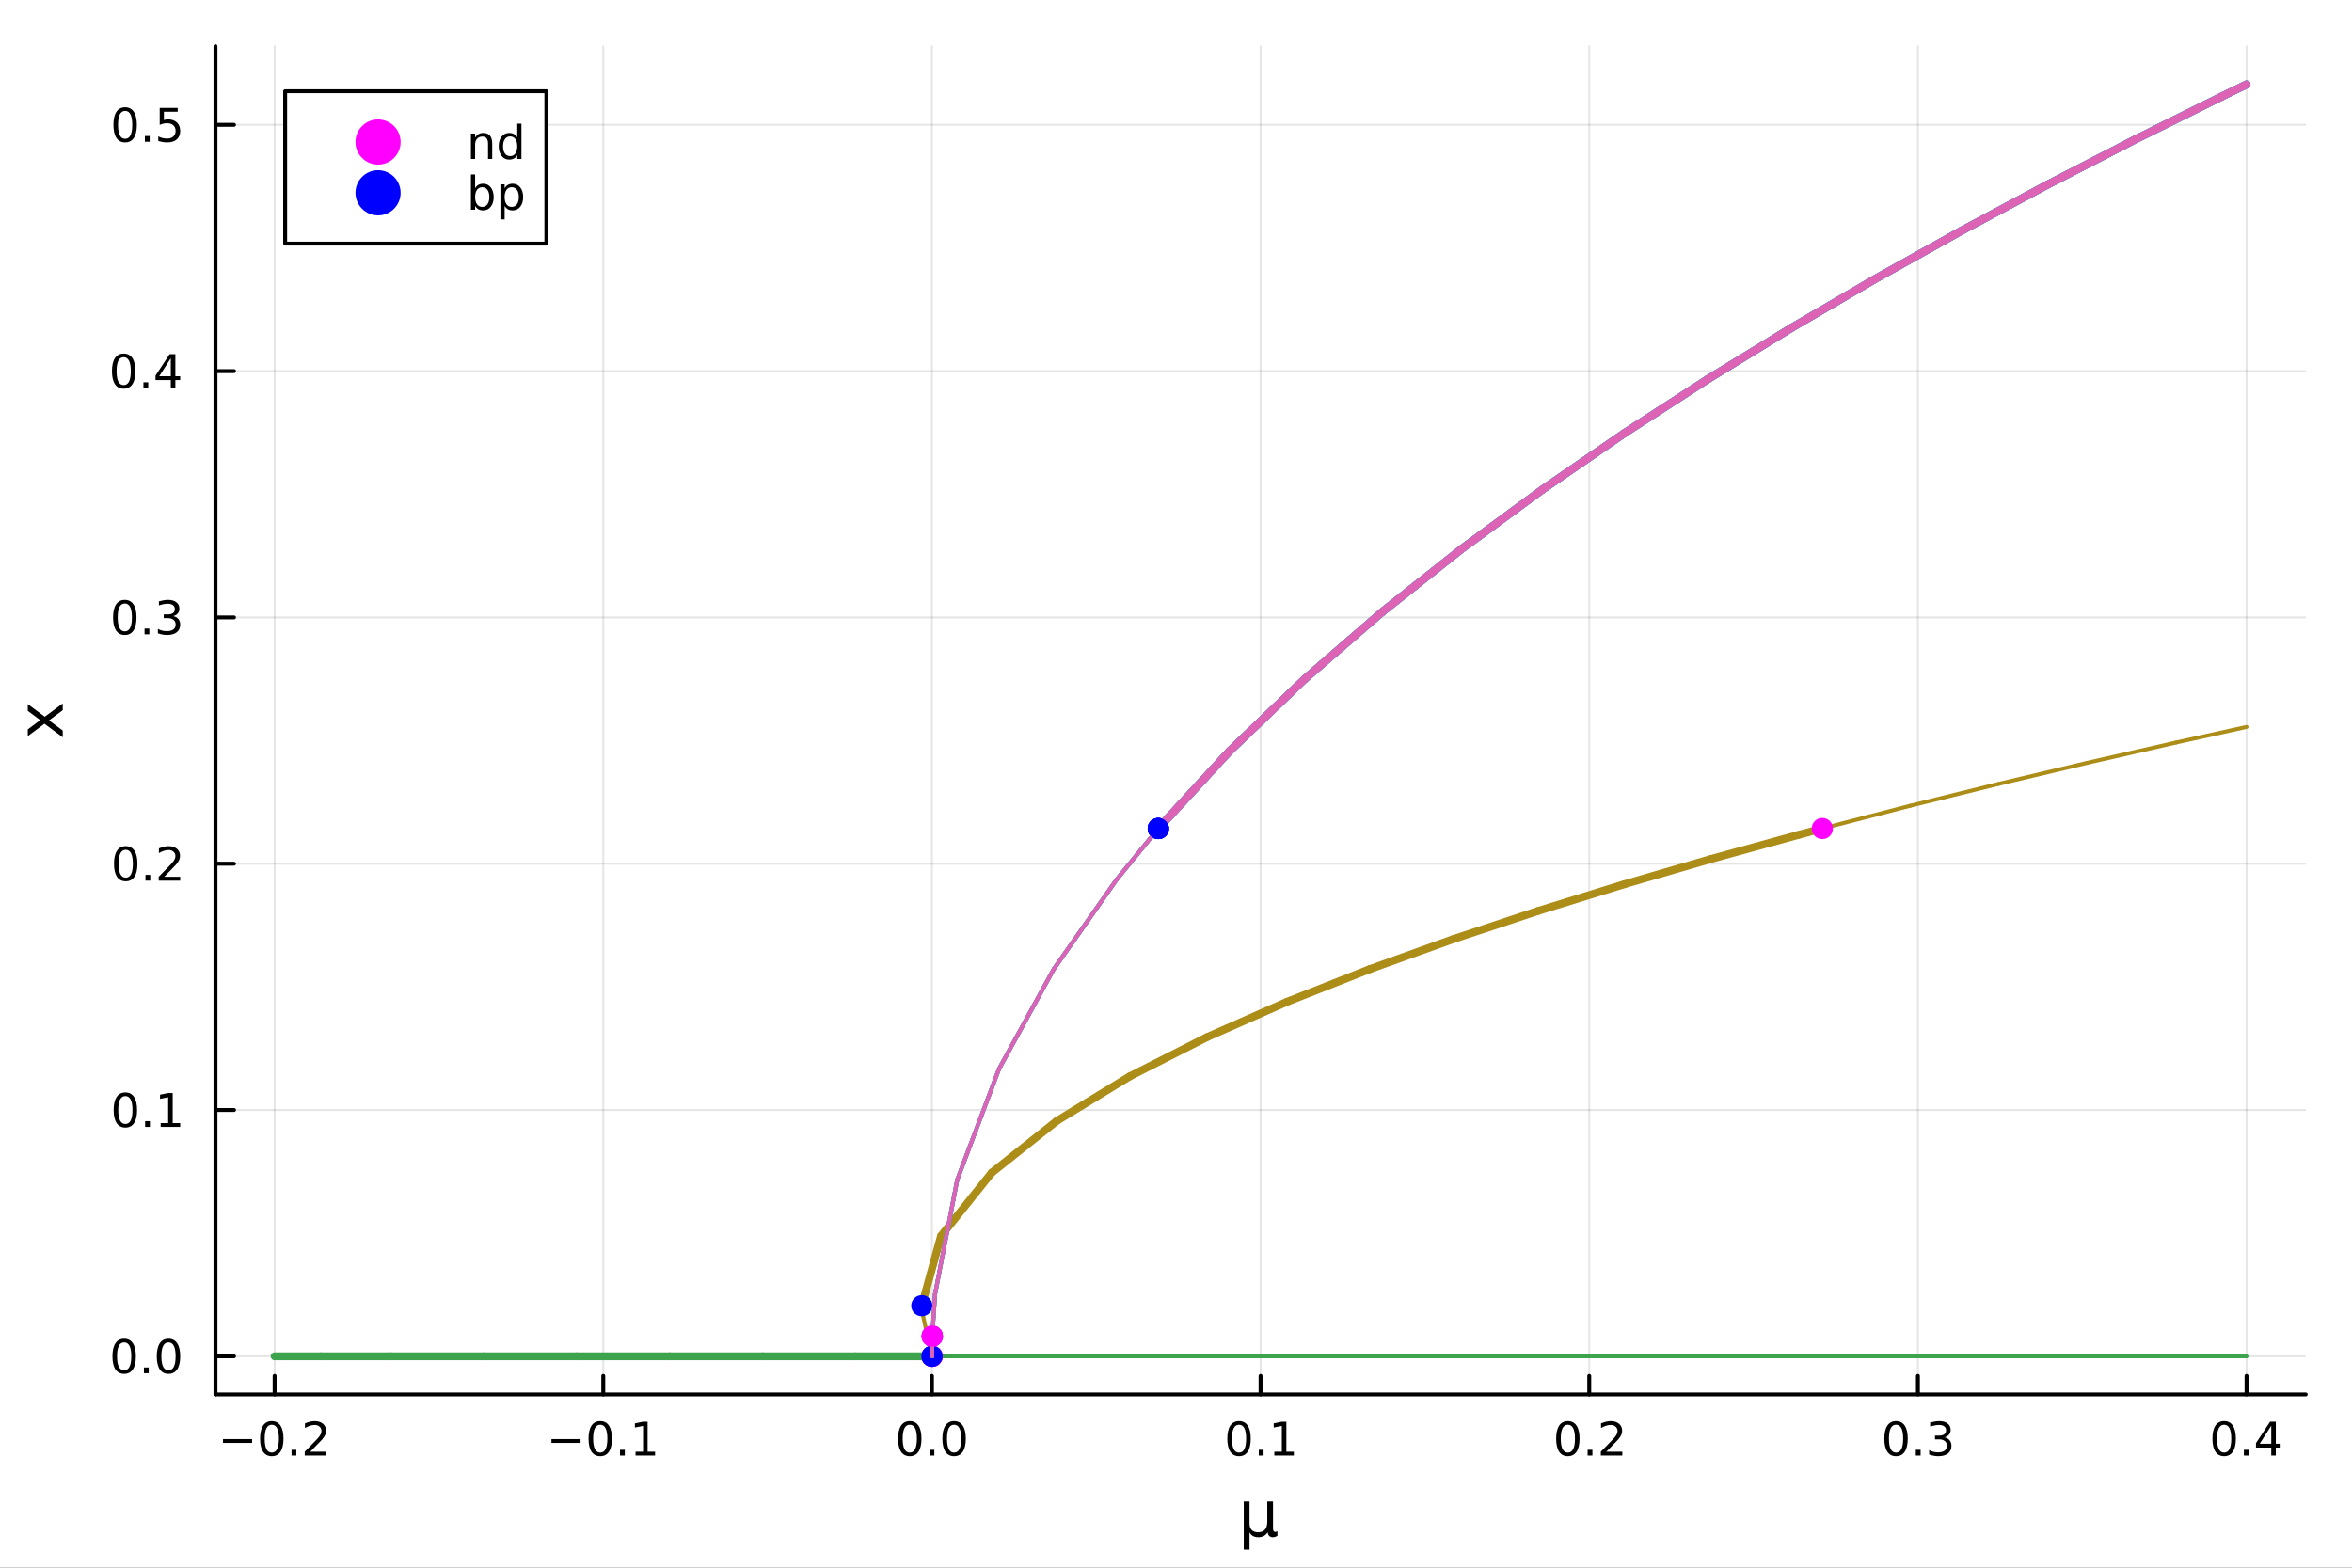 <?xml version="1.0" encoding="utf-8"?>
<svg xmlns="http://www.w3.org/2000/svg" xmlns:xlink="http://www.w3.org/1999/xlink" width="600" height="400" viewBox="0 0 2400 1600">
<rect x="0" y="0" width="2400" height="1600" fill="#333333" stroke="none"/>
<defs>
  <clipPath id="clip710">
    <rect x="0" y="0" width="2400" height="1600"/>
  </clipPath>
</defs>
<path clip-path="url(#clip710)" d="M0 1600 L2400 1600 L2400 0 L0 0  Z" fill="#ffffff" fill-rule="evenodd" fill-opacity="1"/>
<defs>
  <clipPath id="clip711">
    <rect x="480" y="0" width="1681" height="1600"/>
  </clipPath>
</defs>
<path clip-path="url(#clip710)" d="M219.866 1423.18 L2352.76 1423.18 L2352.76 47.244 L219.866 47.244  Z" fill="#ffffff" fill-rule="evenodd" fill-opacity="1"/>
<defs>
  <clipPath id="clip712">
    <rect x="219" y="47" width="2134" height="1377"/>
  </clipPath>
</defs>
<polyline clip-path="url(#clip712)" style="stroke:#000000; stroke-linecap:round; stroke-linejoin:round; stroke-width:2; stroke-opacity:0.1; fill:none" points="280.231,1423.18 280.231,47.244 "/>
<polyline clip-path="url(#clip712)" style="stroke:#000000; stroke-linecap:round; stroke-linejoin:round; stroke-width:2; stroke-opacity:0.1; fill:none" points="615.591,1423.18 615.591,47.244 "/>
<polyline clip-path="url(#clip712)" style="stroke:#000000; stroke-linecap:round; stroke-linejoin:round; stroke-width:2; stroke-opacity:0.1; fill:none" points="950.951,1423.18 950.951,47.244 "/>
<polyline clip-path="url(#clip712)" style="stroke:#000000; stroke-linecap:round; stroke-linejoin:round; stroke-width:2; stroke-opacity:0.1; fill:none" points="1286.31,1423.18 1286.31,47.244 "/>
<polyline clip-path="url(#clip712)" style="stroke:#000000; stroke-linecap:round; stroke-linejoin:round; stroke-width:2; stroke-opacity:0.1; fill:none" points="1621.67,1423.18 1621.67,47.244 "/>
<polyline clip-path="url(#clip712)" style="stroke:#000000; stroke-linecap:round; stroke-linejoin:round; stroke-width:2; stroke-opacity:0.1; fill:none" points="1957.03,1423.18 1957.03,47.244 "/>
<polyline clip-path="url(#clip712)" style="stroke:#000000; stroke-linecap:round; stroke-linejoin:round; stroke-width:2; stroke-opacity:0.1; fill:none" points="2292.39,1423.18 2292.39,47.244 "/>
<polyline clip-path="url(#clip712)" style="stroke:#000000; stroke-linecap:round; stroke-linejoin:round; stroke-width:2; stroke-opacity:0.1; fill:none" points="219.866,1384.24 2352.76,1384.24 "/>
<polyline clip-path="url(#clip712)" style="stroke:#000000; stroke-linecap:round; stroke-linejoin:round; stroke-width:2; stroke-opacity:0.1; fill:none" points="219.866,1132.87 2352.76,1132.87 "/>
<polyline clip-path="url(#clip712)" style="stroke:#000000; stroke-linecap:round; stroke-linejoin:round; stroke-width:2; stroke-opacity:0.1; fill:none" points="219.866,881.505 2352.76,881.505 "/>
<polyline clip-path="url(#clip712)" style="stroke:#000000; stroke-linecap:round; stroke-linejoin:round; stroke-width:2; stroke-opacity:0.1; fill:none" points="219.866,630.138 2352.76,630.138 "/>
<polyline clip-path="url(#clip712)" style="stroke:#000000; stroke-linecap:round; stroke-linejoin:round; stroke-width:2; stroke-opacity:0.1; fill:none" points="219.866,378.771 2352.76,378.771 "/>
<polyline clip-path="url(#clip712)" style="stroke:#000000; stroke-linecap:round; stroke-linejoin:round; stroke-width:2; stroke-opacity:0.1; fill:none" points="219.866,127.404 2352.76,127.404 "/>
<polyline clip-path="url(#clip710)" style="stroke:#000000; stroke-linecap:round; stroke-linejoin:round; stroke-width:4; stroke-opacity:1; fill:none" points="219.866,1423.18 2352.76,1423.18 "/>
<polyline clip-path="url(#clip710)" style="stroke:#000000; stroke-linecap:round; stroke-linejoin:round; stroke-width:4; stroke-opacity:1; fill:none" points="280.231,1423.18 280.231,1404.28 "/>
<polyline clip-path="url(#clip710)" style="stroke:#000000; stroke-linecap:round; stroke-linejoin:round; stroke-width:4; stroke-opacity:1; fill:none" points="615.591,1423.18 615.591,1404.28 "/>
<polyline clip-path="url(#clip710)" style="stroke:#000000; stroke-linecap:round; stroke-linejoin:round; stroke-width:4; stroke-opacity:1; fill:none" points="950.951,1423.18 950.951,1404.28 "/>
<polyline clip-path="url(#clip710)" style="stroke:#000000; stroke-linecap:round; stroke-linejoin:round; stroke-width:4; stroke-opacity:1; fill:none" points="1286.31,1423.18 1286.31,1404.28 "/>
<polyline clip-path="url(#clip710)" style="stroke:#000000; stroke-linecap:round; stroke-linejoin:round; stroke-width:4; stroke-opacity:1; fill:none" points="1621.67,1423.18 1621.67,1404.28 "/>
<polyline clip-path="url(#clip710)" style="stroke:#000000; stroke-linecap:round; stroke-linejoin:round; stroke-width:4; stroke-opacity:1; fill:none" points="1957.03,1423.18 1957.03,1404.28 "/>
<polyline clip-path="url(#clip710)" style="stroke:#000000; stroke-linecap:round; stroke-linejoin:round; stroke-width:4; stroke-opacity:1; fill:none" points="2292.39,1423.18 2292.39,1404.28 "/>
<path clip-path="url(#clip710)" d="M227.558 1468.75 L257.234 1468.75 L257.234 1472.69 L227.558 1472.69 L227.558 1468.75 Z" fill="#000000" fill-rule="nonzero" fill-opacity="1" /><path clip-path="url(#clip710)" d="M277.326 1454.1 Q273.715 1454.1 271.886 1457.66 Q270.081 1461.2 270.081 1468.33 Q270.081 1475.44 271.886 1479.01 Q273.715 1482.55 277.326 1482.55 Q280.96 1482.55 282.766 1479.01 Q284.594 1475.44 284.594 1468.33 Q284.594 1461.2 282.766 1457.66 Q280.96 1454.1 277.326 1454.1 M277.326 1450.39 Q283.136 1450.39 286.192 1455 Q289.27 1459.58 289.27 1468.33 Q289.27 1477.06 286.192 1481.67 Q283.136 1486.25 277.326 1486.25 Q271.516 1486.25 268.437 1481.67 Q265.382 1477.06 265.382 1468.33 Q265.382 1459.58 268.437 1455 Q271.516 1450.39 277.326 1450.39 Z" fill="#000000" fill-rule="nonzero" fill-opacity="1" /><path clip-path="url(#clip710)" d="M297.488 1479.7 L302.372 1479.7 L302.372 1485.58 L297.488 1485.58 L297.488 1479.7 Z" fill="#000000" fill-rule="nonzero" fill-opacity="1" /><path clip-path="url(#clip710)" d="M316.585 1481.64 L332.904 1481.64 L332.904 1485.58 L310.96 1485.58 L310.96 1481.64 Q313.622 1478.89 318.205 1474.26 Q322.812 1469.61 323.992 1468.27 Q326.238 1465.74 327.117 1464.01 Q328.02 1462.25 328.02 1460.56 Q328.02 1457.8 326.076 1456.07 Q324.154 1454.33 321.053 1454.33 Q318.854 1454.33 316.4 1455.09 Q313.969 1455.86 311.192 1457.41 L311.192 1452.69 Q314.016 1451.55 316.469 1450.97 Q318.923 1450.39 320.96 1450.39 Q326.33 1450.39 329.525 1453.08 Q332.719 1455.77 332.719 1460.26 Q332.719 1462.39 331.909 1464.31 Q331.122 1466.2 329.016 1468.8 Q328.437 1469.47 325.335 1472.69 Q322.233 1475.88 316.585 1481.64 Z" fill="#000000" fill-rule="nonzero" fill-opacity="1" /><path clip-path="url(#clip710)" d="M562.733 1468.75 L592.408 1468.75 L592.408 1472.69 L562.733 1472.69 L562.733 1468.75 Z" fill="#000000" fill-rule="nonzero" fill-opacity="1" /><path clip-path="url(#clip710)" d="M612.501 1454.1 Q608.89 1454.1 607.061 1457.66 Q605.255 1461.2 605.255 1468.33 Q605.255 1475.44 607.061 1479.01 Q608.89 1482.55 612.501 1482.55 Q616.135 1482.55 617.941 1479.01 Q619.769 1475.44 619.769 1468.33 Q619.769 1461.2 617.941 1457.66 Q616.135 1454.1 612.501 1454.1 M612.501 1450.39 Q618.311 1450.39 621.367 1455 Q624.445 1459.58 624.445 1468.33 Q624.445 1477.06 621.367 1481.67 Q618.311 1486.25 612.501 1486.25 Q606.691 1486.25 603.612 1481.67 Q600.556 1477.06 600.556 1468.33 Q600.556 1459.58 603.612 1455 Q606.691 1450.39 612.501 1450.39 Z" fill="#000000" fill-rule="nonzero" fill-opacity="1" /><path clip-path="url(#clip710)" d="M632.663 1479.7 L637.547 1479.7 L637.547 1485.58 L632.663 1485.58 L632.663 1479.7 Z" fill="#000000" fill-rule="nonzero" fill-opacity="1" /><path clip-path="url(#clip710)" d="M648.542 1481.64 L656.181 1481.64 L656.181 1455.28 L647.871 1456.95 L647.871 1452.69 L656.135 1451.02 L660.811 1451.02 L660.811 1481.64 L668.45 1481.64 L668.45 1485.58 L648.542 1485.58 L648.542 1481.64 Z" fill="#000000" fill-rule="nonzero" fill-opacity="1" /><path clip-path="url(#clip710)" d="M928.335 1454.1 Q924.724 1454.1 922.896 1457.66 Q921.09 1461.2 921.09 1468.33 Q921.09 1475.44 922.896 1479.01 Q924.724 1482.55 928.335 1482.55 Q931.97 1482.55 933.775 1479.01 Q935.604 1475.44 935.604 1468.33 Q935.604 1461.2 933.775 1457.66 Q931.97 1454.1 928.335 1454.1 M928.335 1450.39 Q934.146 1450.39 937.201 1455 Q940.28 1459.58 940.28 1468.33 Q940.28 1477.06 937.201 1481.67 Q934.146 1486.25 928.335 1486.25 Q922.525 1486.25 919.447 1481.67 Q916.391 1477.06 916.391 1468.33 Q916.391 1459.58 919.447 1455 Q922.525 1450.39 928.335 1450.39 Z" fill="#000000" fill-rule="nonzero" fill-opacity="1" /><path clip-path="url(#clip710)" d="M948.497 1479.7 L953.382 1479.7 L953.382 1485.58 L948.497 1485.58 L948.497 1479.7 Z" fill="#000000" fill-rule="nonzero" fill-opacity="1" /><path clip-path="url(#clip710)" d="M973.567 1454.1 Q969.956 1454.1 968.127 1457.66 Q966.321 1461.2 966.321 1468.33 Q966.321 1475.44 968.127 1479.01 Q969.956 1482.55 973.567 1482.55 Q977.201 1482.55 979.006 1479.01 Q980.835 1475.44 980.835 1468.33 Q980.835 1461.2 979.006 1457.66 Q977.201 1454.1 973.567 1454.1 M973.567 1450.39 Q979.377 1450.39 982.432 1455 Q985.511 1459.58 985.511 1468.33 Q985.511 1477.06 982.432 1481.67 Q979.377 1486.25 973.567 1486.25 Q967.757 1486.25 964.678 1481.67 Q961.622 1477.06 961.622 1468.33 Q961.622 1459.58 964.678 1455 Q967.757 1450.39 973.567 1450.39 Z" fill="#000000" fill-rule="nonzero" fill-opacity="1" /><path clip-path="url(#clip710)" d="M1264.31 1454.1 Q1260.7 1454.1 1258.87 1457.66 Q1257.06 1461.2 1257.06 1468.33 Q1257.06 1475.44 1258.87 1479.01 Q1260.7 1482.55 1264.31 1482.55 Q1267.94 1482.55 1269.75 1479.01 Q1271.58 1475.44 1271.58 1468.33 Q1271.58 1461.2 1269.75 1457.66 Q1267.94 1454.1 1264.31 1454.1 M1264.31 1450.39 Q1270.12 1450.39 1273.17 1455 Q1276.25 1459.58 1276.25 1468.33 Q1276.25 1477.06 1273.17 1481.67 Q1270.12 1486.25 1264.31 1486.25 Q1258.5 1486.25 1255.42 1481.67 Q1252.36 1477.06 1252.36 1468.33 Q1252.36 1459.58 1255.42 1455 Q1258.5 1450.39 1264.31 1450.39 Z" fill="#000000" fill-rule="nonzero" fill-opacity="1" /><path clip-path="url(#clip710)" d="M1284.47 1479.7 L1289.36 1479.7 L1289.36 1485.58 L1284.47 1485.58 L1284.47 1479.7 Z" fill="#000000" fill-rule="nonzero" fill-opacity="1" /><path clip-path="url(#clip710)" d="M1300.35 1481.64 L1307.99 1481.64 L1307.99 1455.28 L1299.68 1456.95 L1299.68 1452.69 L1307.94 1451.02 L1312.62 1451.02 L1312.62 1481.64 L1320.26 1481.64 L1320.26 1485.58 L1300.35 1485.58 L1300.35 1481.64 Z" fill="#000000" fill-rule="nonzero" fill-opacity="1" /><path clip-path="url(#clip710)" d="M1599.85 1454.1 Q1596.24 1454.1 1594.41 1457.66 Q1592.61 1461.2 1592.61 1468.33 Q1592.61 1475.44 1594.41 1479.01 Q1596.24 1482.55 1599.85 1482.55 Q1603.49 1482.55 1605.29 1479.01 Q1607.12 1475.44 1607.12 1468.33 Q1607.12 1461.2 1605.29 1457.66 Q1603.49 1454.1 1599.85 1454.1 M1599.85 1450.39 Q1605.66 1450.39 1608.72 1455 Q1611.8 1459.58 1611.8 1468.33 Q1611.8 1477.06 1608.72 1481.67 Q1605.66 1486.25 1599.85 1486.25 Q1594.04 1486.25 1590.97 1481.67 Q1587.91 1477.06 1587.91 1468.33 Q1587.91 1459.58 1590.97 1455 Q1594.04 1450.39 1599.85 1450.39 Z" fill="#000000" fill-rule="nonzero" fill-opacity="1" /><path clip-path="url(#clip710)" d="M1620.02 1479.7 L1624.9 1479.7 L1624.9 1485.58 L1620.02 1485.58 L1620.02 1479.7 Z" fill="#000000" fill-rule="nonzero" fill-opacity="1" /><path clip-path="url(#clip710)" d="M1639.11 1481.64 L1655.43 1481.64 L1655.43 1485.58 L1633.49 1485.58 L1633.49 1481.64 Q1636.15 1478.89 1640.73 1474.26 Q1645.34 1469.61 1646.52 1468.27 Q1648.77 1465.74 1649.65 1464.01 Q1650.55 1462.25 1650.55 1460.56 Q1650.55 1457.8 1648.6 1456.07 Q1646.68 1454.33 1643.58 1454.33 Q1641.38 1454.33 1638.93 1455.09 Q1636.5 1455.86 1633.72 1457.41 L1633.72 1452.69 Q1636.54 1451.55 1639 1450.97 Q1641.45 1450.39 1643.49 1450.39 Q1648.86 1450.39 1652.05 1453.08 Q1655.25 1455.77 1655.25 1460.26 Q1655.25 1462.39 1654.44 1464.31 Q1653.65 1466.2 1651.54 1468.8 Q1650.96 1469.47 1647.86 1472.69 Q1644.76 1475.88 1639.11 1481.64 Z" fill="#000000" fill-rule="nonzero" fill-opacity="1" /><path clip-path="url(#clip710)" d="M1934.74 1454.1 Q1931.13 1454.1 1929.3 1457.66 Q1927.49 1461.2 1927.49 1468.33 Q1927.49 1475.44 1929.3 1479.01 Q1931.13 1482.55 1934.74 1482.55 Q1938.37 1482.55 1940.18 1479.01 Q1942.01 1475.44 1942.01 1468.33 Q1942.01 1461.2 1940.18 1457.66 Q1938.37 1454.1 1934.74 1454.1 M1934.74 1450.39 Q1940.55 1450.39 1943.61 1455 Q1946.68 1459.58 1946.68 1468.33 Q1946.68 1477.06 1943.61 1481.67 Q1940.55 1486.25 1934.74 1486.25 Q1928.93 1486.25 1925.85 1481.67 Q1922.8 1477.06 1922.8 1468.33 Q1922.8 1459.58 1925.85 1455 Q1928.93 1450.39 1934.74 1450.39 Z" fill="#000000" fill-rule="nonzero" fill-opacity="1" /><path clip-path="url(#clip710)" d="M1954.9 1479.7 L1959.79 1479.7 L1959.79 1485.58 L1954.9 1485.58 L1954.9 1479.7 Z" fill="#000000" fill-rule="nonzero" fill-opacity="1" /><path clip-path="url(#clip710)" d="M1984.14 1466.95 Q1987.49 1467.66 1989.37 1469.93 Q1991.27 1472.2 1991.27 1475.53 Q1991.27 1480.65 1987.75 1483.45 Q1984.23 1486.25 1977.75 1486.25 Q1975.57 1486.25 1973.26 1485.81 Q1970.97 1485.39 1968.51 1484.54 L1968.51 1480.02 Q1970.46 1481.16 1972.77 1481.74 Q1975.09 1482.32 1977.61 1482.32 Q1982.01 1482.32 1984.3 1480.58 Q1986.61 1478.84 1986.61 1475.53 Q1986.61 1472.48 1984.46 1470.77 Q1982.33 1469.03 1978.51 1469.03 L1974.48 1469.03 L1974.48 1465.19 L1978.7 1465.19 Q1982.15 1465.19 1983.98 1463.82 Q1985.8 1462.43 1985.8 1459.84 Q1985.8 1457.18 1983.91 1455.77 Q1982.03 1454.33 1978.51 1454.33 Q1976.59 1454.33 1974.39 1454.75 Q1972.19 1455.16 1969.55 1456.04 L1969.55 1451.88 Q1972.22 1451.14 1974.53 1450.77 Q1976.87 1450.39 1978.93 1450.39 Q1984.25 1450.39 1987.36 1452.83 Q1990.46 1455.23 1990.46 1459.35 Q1990.46 1462.22 1988.81 1464.21 Q1987.17 1466.18 1984.14 1466.95 Z" fill="#000000" fill-rule="nonzero" fill-opacity="1" /><path clip-path="url(#clip710)" d="M2269.53 1454.1 Q2265.92 1454.1 2264.09 1457.66 Q2262.29 1461.2 2262.29 1468.33 Q2262.29 1475.44 2264.09 1479.01 Q2265.92 1482.55 2269.53 1482.55 Q2273.17 1482.55 2274.97 1479.01 Q2276.8 1475.44 2276.8 1468.33 Q2276.8 1461.2 2274.97 1457.66 Q2273.17 1454.1 2269.53 1454.1 M2269.53 1450.39 Q2275.34 1450.39 2278.4 1455 Q2281.48 1459.58 2281.48 1468.33 Q2281.48 1477.06 2278.4 1481.67 Q2275.34 1486.25 2269.53 1486.25 Q2263.72 1486.25 2260.64 1481.67 Q2257.59 1477.06 2257.59 1468.33 Q2257.59 1459.58 2260.64 1455 Q2263.72 1450.39 2269.53 1450.39 Z" fill="#000000" fill-rule="nonzero" fill-opacity="1" /><path clip-path="url(#clip710)" d="M2289.69 1479.7 L2294.58 1479.7 L2294.58 1485.58 L2289.69 1485.58 L2289.69 1479.7 Z" fill="#000000" fill-rule="nonzero" fill-opacity="1" /><path clip-path="url(#clip710)" d="M2317.61 1455.09 L2305.81 1473.54 L2317.61 1473.54 L2317.61 1455.09 M2316.38 1451.02 L2322.26 1451.02 L2322.26 1473.54 L2327.19 1473.54 L2327.19 1477.43 L2322.26 1477.43 L2322.26 1485.58 L2317.61 1485.58 L2317.61 1477.43 L2302.01 1477.43 L2302.01 1472.92 L2316.38 1451.02 Z" fill="#000000" fill-rule="nonzero" fill-opacity="1" /><path clip-path="url(#clip710)" d="M1269.14 1581.6 L1269.14 1532.4 L1275 1532.4 L1275 1554.55 Q1275 1559.16 1277.19 1561.52 Q1279.39 1563.87 1283.69 1563.87 Q1288.4 1563.87 1290.75 1561.2 Q1293.14 1558.53 1293.14 1553.18 L1293.14 1532.4 L1298.99 1532.4 L1298.99 1559.83 Q1298.99 1561.74 1299.54 1562.66 Q1300.11 1563.56 1301.29 1563.56 Q1301.57 1563.56 1302.08 1563.4 Q1302.59 1563.21 1303.48 1562.82 L1303.48 1567.53 Q1302.18 1568.27 1301 1568.62 Q1299.85 1568.97 1298.74 1568.97 Q1296.54 1568.97 1295.24 1567.73 Q1293.93 1566.48 1293.46 1563.94 Q1291.87 1566.45 1289.54 1567.73 Q1287.25 1568.97 1284.13 1568.97 Q1280.88 1568.97 1278.59 1567.73 Q1276.33 1566.48 1275 1564 L1275 1581.6 L1269.14 1581.6 Z" fill="#000000" fill-rule="nonzero" fill-opacity="1" /><polyline clip-path="url(#clip710)" style="stroke:#000000; stroke-linecap:round; stroke-linejoin:round; stroke-width:4; stroke-opacity:1; fill:none" points="219.866,1423.18 219.866,47.244 "/>
<polyline clip-path="url(#clip710)" style="stroke:#000000; stroke-linecap:round; stroke-linejoin:round; stroke-width:4; stroke-opacity:1; fill:none" points="219.866,1384.24 238.764,1384.24 "/>
<polyline clip-path="url(#clip710)" style="stroke:#000000; stroke-linecap:round; stroke-linejoin:round; stroke-width:4; stroke-opacity:1; fill:none" points="219.866,1132.87 238.764,1132.87 "/>
<polyline clip-path="url(#clip710)" style="stroke:#000000; stroke-linecap:round; stroke-linejoin:round; stroke-width:4; stroke-opacity:1; fill:none" points="219.866,881.505 238.764,881.505 "/>
<polyline clip-path="url(#clip710)" style="stroke:#000000; stroke-linecap:round; stroke-linejoin:round; stroke-width:4; stroke-opacity:1; fill:none" points="219.866,630.138 238.764,630.138 "/>
<polyline clip-path="url(#clip710)" style="stroke:#000000; stroke-linecap:round; stroke-linejoin:round; stroke-width:4; stroke-opacity:1; fill:none" points="219.866,378.771 238.764,378.771 "/>
<polyline clip-path="url(#clip710)" style="stroke:#000000; stroke-linecap:round; stroke-linejoin:round; stroke-width:4; stroke-opacity:1; fill:none" points="219.866,127.404 238.764,127.404 "/>
<path clip-path="url(#clip710)" d="M126.691 1370.04 Q123.08 1370.04 121.251 1373.6 Q119.445 1377.14 119.445 1384.27 Q119.445 1391.38 121.251 1394.94 Q123.08 1398.49 126.691 1398.49 Q130.325 1398.49 132.13 1394.94 Q133.959 1391.38 133.959 1384.27 Q133.959 1377.14 132.13 1373.6 Q130.325 1370.04 126.691 1370.04 M126.691 1366.33 Q132.501 1366.33 135.556 1370.94 Q138.635 1375.52 138.635 1384.27 Q138.635 1393 135.556 1397.61 Q132.501 1402.19 126.691 1402.19 Q120.88 1402.19 117.802 1397.61 Q114.746 1393 114.746 1384.27 Q114.746 1375.52 117.802 1370.94 Q120.88 1366.33 126.691 1366.33 Z" fill="#000000" fill-rule="nonzero" fill-opacity="1" /><path clip-path="url(#clip710)" d="M146.853 1395.64 L151.737 1395.64 L151.737 1401.52 L146.853 1401.52 L146.853 1395.64 Z" fill="#000000" fill-rule="nonzero" fill-opacity="1" /><path clip-path="url(#clip710)" d="M171.922 1370.04 Q168.311 1370.04 166.482 1373.6 Q164.677 1377.14 164.677 1384.27 Q164.677 1391.38 166.482 1394.94 Q168.311 1398.49 171.922 1398.49 Q175.556 1398.49 177.362 1394.94 Q179.19 1391.38 179.19 1384.27 Q179.19 1377.14 177.362 1373.6 Q175.556 1370.04 171.922 1370.04 M171.922 1366.33 Q177.732 1366.33 180.788 1370.94 Q183.866 1375.52 183.866 1384.27 Q183.866 1393 180.788 1397.61 Q177.732 1402.19 171.922 1402.19 Q166.112 1402.19 163.033 1397.61 Q159.978 1393 159.978 1384.27 Q159.978 1375.52 163.033 1370.94 Q166.112 1366.33 171.922 1366.33 Z" fill="#000000" fill-rule="nonzero" fill-opacity="1" /><path clip-path="url(#clip710)" d="M127.917 1118.67 Q124.306 1118.67 122.478 1122.23 Q120.672 1125.78 120.672 1132.91 Q120.672 1140.01 122.478 1143.58 Q124.306 1147.12 127.917 1147.12 Q131.552 1147.12 133.357 1143.58 Q135.186 1140.01 135.186 1132.91 Q135.186 1125.78 133.357 1122.23 Q131.552 1118.67 127.917 1118.67 M127.917 1114.97 Q133.728 1114.97 136.783 1119.57 Q139.862 1124.16 139.862 1132.91 Q139.862 1141.63 136.783 1146.24 Q133.728 1150.82 127.917 1150.82 Q122.107 1150.82 119.029 1146.24 Q115.973 1141.63 115.973 1132.91 Q115.973 1124.16 119.029 1119.57 Q122.107 1114.97 127.917 1114.97 Z" fill="#000000" fill-rule="nonzero" fill-opacity="1" /><path clip-path="url(#clip710)" d="M148.079 1144.27 L152.964 1144.27 L152.964 1150.15 L148.079 1150.15 L148.079 1144.27 Z" fill="#000000" fill-rule="nonzero" fill-opacity="1" /><path clip-path="url(#clip710)" d="M163.959 1146.22 L171.598 1146.22 L171.598 1119.85 L163.288 1121.52 L163.288 1117.26 L171.552 1115.59 L176.227 1115.59 L176.227 1146.22 L183.866 1146.22 L183.866 1150.15 L163.959 1150.15 L163.959 1146.22 Z" fill="#000000" fill-rule="nonzero" fill-opacity="1" /><path clip-path="url(#clip710)" d="M128.288 867.303 Q124.677 867.303 122.848 870.868 Q121.043 874.41 121.043 881.539 Q121.043 888.646 122.848 892.211 Q124.677 895.752 128.288 895.752 Q131.922 895.752 133.728 892.211 Q135.556 888.646 135.556 881.539 Q135.556 874.41 133.728 870.868 Q131.922 867.303 128.288 867.303 M128.288 863.6 Q134.098 863.6 137.154 868.206 Q140.232 872.789 140.232 881.539 Q140.232 890.266 137.154 894.873 Q134.098 899.456 128.288 899.456 Q122.478 899.456 119.399 894.873 Q116.343 890.266 116.343 881.539 Q116.343 872.789 119.399 868.206 Q122.478 863.6 128.288 863.6 Z" fill="#000000" fill-rule="nonzero" fill-opacity="1" /><path clip-path="url(#clip710)" d="M148.45 892.905 L153.334 892.905 L153.334 898.785 L148.45 898.785 L148.45 892.905 Z" fill="#000000" fill-rule="nonzero" fill-opacity="1" /><path clip-path="url(#clip710)" d="M167.547 894.849 L183.866 894.849 L183.866 898.785 L161.922 898.785 L161.922 894.849 Q164.584 892.095 169.167 887.465 Q173.774 882.813 174.954 881.47 Q177.2 878.947 178.079 877.211 Q178.982 875.451 178.982 873.762 Q178.982 871.007 177.038 869.271 Q175.116 867.535 172.014 867.535 Q169.815 867.535 167.362 868.299 Q164.931 869.063 162.153 870.614 L162.153 865.891 Q164.977 864.757 167.431 864.178 Q169.885 863.6 171.922 863.6 Q177.292 863.6 180.487 866.285 Q183.681 868.97 183.681 873.461 Q183.681 875.59 182.871 877.512 Q182.084 879.41 179.977 882.002 Q179.399 882.674 176.297 885.891 Q173.195 889.086 167.547 894.849 Z" fill="#000000" fill-rule="nonzero" fill-opacity="1" /><path clip-path="url(#clip710)" d="M127.339 615.937 Q123.728 615.937 121.899 619.501 Q120.093 623.043 120.093 630.173 Q120.093 637.279 121.899 640.844 Q123.728 644.385 127.339 644.385 Q130.973 644.385 132.779 640.844 Q134.607 637.279 134.607 630.173 Q134.607 623.043 132.779 619.501 Q130.973 615.937 127.339 615.937 M127.339 612.233 Q133.149 612.233 136.204 616.839 Q139.283 621.423 139.283 630.173 Q139.283 638.899 136.204 643.506 Q133.149 648.089 127.339 648.089 Q121.529 648.089 118.45 643.506 Q115.394 638.899 115.394 630.173 Q115.394 621.423 118.45 616.839 Q121.529 612.233 127.339 612.233 Z" fill="#000000" fill-rule="nonzero" fill-opacity="1" /><path clip-path="url(#clip710)" d="M147.501 641.538 L152.385 641.538 L152.385 647.418 L147.501 647.418 L147.501 641.538 Z" fill="#000000" fill-rule="nonzero" fill-opacity="1" /><path clip-path="url(#clip710)" d="M176.737 628.784 Q180.093 629.501 181.968 631.77 Q183.866 634.038 183.866 637.372 Q183.866 642.487 180.348 645.288 Q176.829 648.089 170.348 648.089 Q168.172 648.089 165.857 647.649 Q163.565 647.233 161.112 646.376 L161.112 641.862 Q163.056 642.997 165.371 643.575 Q167.686 644.154 170.209 644.154 Q174.607 644.154 176.899 642.418 Q179.214 640.682 179.214 637.372 Q179.214 634.316 177.061 632.603 Q174.931 630.867 171.112 630.867 L167.084 630.867 L167.084 627.024 L171.297 627.024 Q174.746 627.024 176.575 625.659 Q178.403 624.27 178.403 621.677 Q178.403 619.015 176.505 617.603 Q174.63 616.168 171.112 616.168 Q169.19 616.168 166.991 616.585 Q164.792 617.001 162.153 617.881 L162.153 613.714 Q164.815 612.974 167.13 612.603 Q169.468 612.233 171.528 612.233 Q176.852 612.233 179.954 614.663 Q183.056 617.071 183.056 621.191 Q183.056 624.061 181.413 626.052 Q179.769 628.02 176.737 628.784 Z" fill="#000000" fill-rule="nonzero" fill-opacity="1" /><path clip-path="url(#clip710)" d="M126.205 364.57 Q122.593 364.57 120.765 368.135 Q118.959 371.676 118.959 378.806 Q118.959 385.912 120.765 389.477 Q122.593 393.019 126.205 393.019 Q129.839 393.019 131.644 389.477 Q133.473 385.912 133.473 378.806 Q133.473 371.676 131.644 368.135 Q129.839 364.57 126.205 364.57 M126.205 360.866 Q132.015 360.866 135.07 365.473 Q138.149 370.056 138.149 378.806 Q138.149 387.533 135.07 392.139 Q132.015 396.722 126.205 396.722 Q120.394 396.722 117.316 392.139 Q114.26 387.533 114.26 378.806 Q114.26 370.056 117.316 365.473 Q120.394 360.866 126.205 360.866 Z" fill="#000000" fill-rule="nonzero" fill-opacity="1" /><path clip-path="url(#clip710)" d="M146.366 390.171 L151.251 390.171 L151.251 396.051 L146.366 396.051 L146.366 390.171 Z" fill="#000000" fill-rule="nonzero" fill-opacity="1" /><path clip-path="url(#clip710)" d="M174.283 365.565 L162.477 384.014 L174.283 384.014 L174.283 365.565 M173.056 361.491 L178.936 361.491 L178.936 384.014 L183.866 384.014 L183.866 387.903 L178.936 387.903 L178.936 396.051 L174.283 396.051 L174.283 387.903 L158.681 387.903 L158.681 383.389 L173.056 361.491 Z" fill="#000000" fill-rule="nonzero" fill-opacity="1" /><path clip-path="url(#clip710)" d="M127.686 113.203 Q124.075 113.203 122.246 116.768 Q120.441 120.309 120.441 127.439 Q120.441 134.545 122.246 138.11 Q124.075 141.652 127.686 141.652 Q131.32 141.652 133.126 138.11 Q134.954 134.545 134.954 127.439 Q134.954 120.309 133.126 116.768 Q131.32 113.203 127.686 113.203 M127.686 109.499 Q133.496 109.499 136.552 114.106 Q139.63 118.689 139.63 127.439 Q139.63 136.166 136.552 140.772 Q133.496 145.356 127.686 145.356 Q121.876 145.356 118.797 140.772 Q115.742 136.166 115.742 127.439 Q115.742 118.689 118.797 114.106 Q121.876 109.499 127.686 109.499 Z" fill="#000000" fill-rule="nonzero" fill-opacity="1" /><path clip-path="url(#clip710)" d="M147.848 138.805 L152.732 138.805 L152.732 144.684 L147.848 144.684 L147.848 138.805 Z" fill="#000000" fill-rule="nonzero" fill-opacity="1" /><path clip-path="url(#clip710)" d="M162.964 110.124 L181.32 110.124 L181.32 114.059 L167.246 114.059 L167.246 122.532 Q168.264 122.184 169.283 122.022 Q170.302 121.837 171.32 121.837 Q177.107 121.837 180.487 125.008 Q183.866 128.18 183.866 133.596 Q183.866 139.175 180.394 142.277 Q176.922 145.356 170.602 145.356 Q168.427 145.356 166.158 144.985 Q163.913 144.615 161.505 143.874 L161.505 139.175 Q163.589 140.309 165.811 140.865 Q168.033 141.42 170.51 141.42 Q174.514 141.42 176.852 139.314 Q179.19 137.207 179.19 133.596 Q179.19 129.985 176.852 127.879 Q174.514 125.772 170.51 125.772 Q168.635 125.772 166.76 126.189 Q164.908 126.606 162.964 127.485 L162.964 110.124 Z" fill="#000000" fill-rule="nonzero" fill-opacity="1" /><path clip-path="url(#clip710)" d="M28.356 718.597 L45.703 731.488 L64.004 717.929 L64.004 724.836 L50 735.212 L64.004 745.588 L64.004 752.495 L45.353 738.649 L28.356 751.317 L28.356 744.41 L41.056 734.957 L28.356 725.504 L28.356 718.597 Z" fill="#000000" fill-rule="nonzero" fill-opacity="1" /><circle clip-path="url(#clip712)" cx="951.25" cy="1384.24" r="10.8" fill="#ff00ff" fill-rule="evenodd" fill-opacity="1" stroke="none"/>
<circle clip-path="url(#clip712)" cx="950.95" cy="1384.23" r="10.8" fill="#0000ff" fill-rule="evenodd" fill-opacity="1" stroke="none"/>
<polyline clip-path="url(#clip712)" style="stroke:#3da44d; stroke-linecap:round; stroke-linejoin:round; stroke-width:8; stroke-opacity:1; fill:none" points="280.231,1384.24 327.658,1384.24 "/>
<polyline clip-path="url(#clip712)" style="stroke:#3da44d; stroke-linecap:round; stroke-linejoin:round; stroke-width:8; stroke-opacity:1; fill:none" points="327.658,1384.24 398.799,1384.24 "/>
<polyline clip-path="url(#clip712)" style="stroke:#3da44d; stroke-linecap:round; stroke-linejoin:round; stroke-width:8; stroke-opacity:1; fill:none" points="398.799,1384.24 493.653,1384.24 "/>
<polyline clip-path="url(#clip712)" style="stroke:#3da44d; stroke-linecap:round; stroke-linejoin:round; stroke-width:8; stroke-opacity:1; fill:none" points="493.653,1384.24 588.507,1384.24 "/>
<polyline clip-path="url(#clip712)" style="stroke:#3da44d; stroke-linecap:round; stroke-linejoin:round; stroke-width:8; stroke-opacity:1; fill:none" points="588.507,1384.24 683.361,1384.24 "/>
<polyline clip-path="url(#clip712)" style="stroke:#3da44d; stroke-linecap:round; stroke-linejoin:round; stroke-width:8; stroke-opacity:1; fill:none" points="683.361,1384.24 778.215,1384.24 "/>
<polyline clip-path="url(#clip712)" style="stroke:#3da44d; stroke-linecap:round; stroke-linejoin:round; stroke-width:8; stroke-opacity:1; fill:none" points="778.215,1384.24 873.069,1384.24 "/>
<polyline clip-path="url(#clip712)" style="stroke:#3da44d; stroke-linecap:round; stroke-linejoin:round; stroke-width:8; stroke-opacity:1; fill:none" points="873.069,1384.24 951.25,1384.24 "/>
<polyline clip-path="url(#clip712)" style="stroke:#3da44d; stroke-linecap:round; stroke-linejoin:round; stroke-width:4; stroke-opacity:1; fill:none" points="951.25,1384.24 1046.1,1384.24 "/>
<polyline clip-path="url(#clip712)" style="stroke:#3da44d; stroke-linecap:round; stroke-linejoin:round; stroke-width:4; stroke-opacity:1; fill:none" points="1046.1,1384.24 1140.96,1384.24 "/>
<polyline clip-path="url(#clip712)" style="stroke:#3da44d; stroke-linecap:round; stroke-linejoin:round; stroke-width:4; stroke-opacity:1; fill:none" points="1140.96,1384.24 1235.81,1384.24 "/>
<polyline clip-path="url(#clip712)" style="stroke:#3da44d; stroke-linecap:round; stroke-linejoin:round; stroke-width:4; stroke-opacity:1; fill:none" points="1235.81,1384.24 1330.67,1384.24 "/>
<polyline clip-path="url(#clip712)" style="stroke:#3da44d; stroke-linecap:round; stroke-linejoin:round; stroke-width:4; stroke-opacity:1; fill:none" points="1330.67,1384.24 1425.52,1384.24 "/>
<polyline clip-path="url(#clip712)" style="stroke:#3da44d; stroke-linecap:round; stroke-linejoin:round; stroke-width:4; stroke-opacity:1; fill:none" points="1425.52,1384.24 1520.37,1384.24 "/>
<polyline clip-path="url(#clip712)" style="stroke:#3da44d; stroke-linecap:round; stroke-linejoin:round; stroke-width:4; stroke-opacity:1; fill:none" points="1520.37,1384.24 1615.23,1384.24 "/>
<polyline clip-path="url(#clip712)" style="stroke:#3da44d; stroke-linecap:round; stroke-linejoin:round; stroke-width:4; stroke-opacity:1; fill:none" points="1615.23,1384.24 1710.08,1384.24 "/>
<polyline clip-path="url(#clip712)" style="stroke:#3da44d; stroke-linecap:round; stroke-linejoin:round; stroke-width:4; stroke-opacity:1; fill:none" points="1710.08,1384.24 1804.94,1384.24 "/>
<polyline clip-path="url(#clip712)" style="stroke:#3da44d; stroke-linecap:round; stroke-linejoin:round; stroke-width:4; stroke-opacity:1; fill:none" points="1804.94,1384.24 1899.79,1384.24 "/>
<polyline clip-path="url(#clip712)" style="stroke:#3da44d; stroke-linecap:round; stroke-linejoin:round; stroke-width:4; stroke-opacity:1; fill:none" points="1899.79,1384.24 1994.65,1384.24 "/>
<polyline clip-path="url(#clip712)" style="stroke:#3da44d; stroke-linecap:round; stroke-linejoin:round; stroke-width:4; stroke-opacity:1; fill:none" points="1994.65,1384.24 2089.5,1384.24 "/>
<polyline clip-path="url(#clip712)" style="stroke:#3da44d; stroke-linecap:round; stroke-linejoin:round; stroke-width:4; stroke-opacity:1; fill:none" points="2089.5,1384.24 2184.35,1384.24 "/>
<polyline clip-path="url(#clip712)" style="stroke:#3da44d; stroke-linecap:round; stroke-linejoin:round; stroke-width:4; stroke-opacity:1; fill:none" points="2184.35,1384.24 2279.21,1384.24 "/>
<polyline clip-path="url(#clip712)" style="stroke:#3da44d; stroke-linecap:round; stroke-linejoin:round; stroke-width:4; stroke-opacity:1; fill:none" points="2279.21,1384.24 2292.39,1384.24 "/>
<circle clip-path="url(#clip712)" cx="951.25" cy="1384.24" r="10.8" fill="#ff00ff" fill-rule="evenodd" fill-opacity="1" stroke="none"/>
<polyline clip-path="url(#clip712)" style="stroke:#ac8d18; stroke-linecap:round; stroke-linejoin:round; stroke-width:4; stroke-opacity:1; fill:none" points="951.25,1384.24 950.95,1384.23 "/>
<polyline clip-path="url(#clip712)" style="stroke:#ac8d18; stroke-linecap:round; stroke-linejoin:round; stroke-width:4; stroke-opacity:1; fill:none" points="950.95,1384.23 940.71,1337.55 "/>
<polyline clip-path="url(#clip712)" style="stroke:#ac8d18; stroke-linecap:round; stroke-linejoin:round; stroke-width:4; stroke-opacity:1; fill:none" points="940.71,1337.55 940.615,1332.59 "/>
<polyline clip-path="url(#clip712)" style="stroke:#ac8d18; stroke-linecap:round; stroke-linejoin:round; stroke-width:8; stroke-opacity:1; fill:none" points="940.615,1332.59 960.2,1261.49 "/>
<polyline clip-path="url(#clip712)" style="stroke:#ac8d18; stroke-linecap:round; stroke-linejoin:round; stroke-width:8; stroke-opacity:1; fill:none" points="960.2,1261.49 1011.95,1196.9 "/>
<polyline clip-path="url(#clip712)" style="stroke:#ac8d18; stroke-linecap:round; stroke-linejoin:round; stroke-width:8; stroke-opacity:1; fill:none" points="1011.95,1196.9 1078.51,1143.93 "/>
<polyline clip-path="url(#clip712)" style="stroke:#ac8d18; stroke-linecap:round; stroke-linejoin:round; stroke-width:8; stroke-opacity:1; fill:none" points="1078.51,1143.93 1152.69,1098.63 "/>
<polyline clip-path="url(#clip712)" style="stroke:#ac8d18; stroke-linecap:round; stroke-linejoin:round; stroke-width:8; stroke-opacity:1; fill:none" points="1152.69,1098.63 1231.51,1058.58 "/>
<polyline clip-path="url(#clip712)" style="stroke:#ac8d18; stroke-linecap:round; stroke-linejoin:round; stroke-width:8; stroke-opacity:1; fill:none" points="1231.51,1058.58 1313.39,1022.41 "/>
<polyline clip-path="url(#clip712)" style="stroke:#ac8d18; stroke-linecap:round; stroke-linejoin:round; stroke-width:8; stroke-opacity:1; fill:none" points="1313.39,1022.41 1397.4,989.229 "/>
<polyline clip-path="url(#clip712)" style="stroke:#ac8d18; stroke-linecap:round; stroke-linejoin:round; stroke-width:8; stroke-opacity:1; fill:none" points="1397.4,989.229 1482.98,958.446 "/>
<polyline clip-path="url(#clip712)" style="stroke:#ac8d18; stroke-linecap:round; stroke-linejoin:round; stroke-width:8; stroke-opacity:1; fill:none" points="1482.98,958.446 1569.74,929.63 "/>
<polyline clip-path="url(#clip712)" style="stroke:#ac8d18; stroke-linecap:round; stroke-linejoin:round; stroke-width:8; stroke-opacity:1; fill:none" points="1569.74,929.63 1657.43,902.463 "/>
<polyline clip-path="url(#clip712)" style="stroke:#ac8d18; stroke-linecap:round; stroke-linejoin:round; stroke-width:8; stroke-opacity:1; fill:none" points="1657.43,902.463 1745.86,876.703 "/>
<polyline clip-path="url(#clip712)" style="stroke:#ac8d18; stroke-linecap:round; stroke-linejoin:round; stroke-width:8; stroke-opacity:1; fill:none" points="1745.86,876.703 1834.9,852.159 "/>
<polyline clip-path="url(#clip712)" style="stroke:#ac8d18; stroke-linecap:round; stroke-linejoin:round; stroke-width:8; stroke-opacity:1; fill:none" points="1834.9,852.159 1859.51,845.593 "/>
<polyline clip-path="url(#clip712)" style="stroke:#ac8d18; stroke-linecap:round; stroke-linejoin:round; stroke-width:4; stroke-opacity:1; fill:none" points="1859.51,845.593 1949.17,822.387 "/>
<polyline clip-path="url(#clip712)" style="stroke:#ac8d18; stroke-linecap:round; stroke-linejoin:round; stroke-width:4; stroke-opacity:1; fill:none" points="1949.17,822.387 2039.25,800.09 "/>
<polyline clip-path="url(#clip712)" style="stroke:#ac8d18; stroke-linecap:round; stroke-linejoin:round; stroke-width:4; stroke-opacity:1; fill:none" points="2039.25,800.09 2129.68,778.608 "/>
<polyline clip-path="url(#clip712)" style="stroke:#ac8d18; stroke-linecap:round; stroke-linejoin:round; stroke-width:4; stroke-opacity:1; fill:none" points="2129.68,778.608 2220.41,757.861 "/>
<polyline clip-path="url(#clip712)" style="stroke:#ac8d18; stroke-linecap:round; stroke-linejoin:round; stroke-width:4; stroke-opacity:1; fill:none" points="2220.41,757.861 2292.39,741.92 "/>
<circle clip-path="url(#clip712)" cx="950.95" cy="1384.23" r="10.8" fill="#0000ff" fill-rule="evenodd" fill-opacity="1" stroke="none"/>
<circle clip-path="url(#clip712)" cx="940.615" cy="1332.59" r="10.8" fill="#0000ff" fill-rule="evenodd" fill-opacity="1" stroke="none"/>
<circle clip-path="url(#clip712)" cx="1859.51" cy="845.593" r="10.8" fill="#ff00ff" fill-rule="evenodd" fill-opacity="1" stroke="none"/>
<polyline clip-path="url(#clip712)" style="stroke:#ed5d92; stroke-linecap:round; stroke-linejoin:round; stroke-width:4; stroke-opacity:1; fill:none" points="951.25,1384.24 951.287,1363.68 "/>
<polyline clip-path="url(#clip712)" style="stroke:#ed5d92; stroke-linecap:round; stroke-linejoin:round; stroke-width:4; stroke-opacity:1; fill:none" points="951.287,1363.68 954.178,1320.57 "/>
<polyline clip-path="url(#clip712)" style="stroke:#ed5d92; stroke-linecap:round; stroke-linejoin:round; stroke-width:4; stroke-opacity:1; fill:none" points="954.178,1320.57 976.812,1204.01 "/>
<polyline clip-path="url(#clip712)" style="stroke:#ed5d92; stroke-linecap:round; stroke-linejoin:round; stroke-width:4; stroke-opacity:1; fill:none" points="976.812,1204.01 1019.43,1090.96 "/>
<polyline clip-path="url(#clip712)" style="stroke:#ed5d92; stroke-linecap:round; stroke-linejoin:round; stroke-width:4; stroke-opacity:1; fill:none" points="1019.43,1090.96 1075.15,989.262 "/>
<polyline clip-path="url(#clip712)" style="stroke:#ed5d92; stroke-linecap:round; stroke-linejoin:round; stroke-width:4; stroke-opacity:1; fill:none" points="1075.15,989.262 1139.51,897.574 "/>
<polyline clip-path="url(#clip712)" style="stroke:#ed5d92; stroke-linecap:round; stroke-linejoin:round; stroke-width:4; stroke-opacity:1; fill:none" points="1139.51,897.574 1181.94,845.595 "/>
<polyline clip-path="url(#clip712)" style="stroke:#ed5d92; stroke-linecap:round; stroke-linejoin:round; stroke-width:8; stroke-opacity:1; fill:none" points="1181.94,845.595 1254.73,766.524 "/>
<polyline clip-path="url(#clip712)" style="stroke:#ed5d92; stroke-linecap:round; stroke-linejoin:round; stroke-width:8; stroke-opacity:1; fill:none" points="1254.73,766.524 1331.15,693.188 "/>
<polyline clip-path="url(#clip712)" style="stroke:#ed5d92; stroke-linecap:round; stroke-linejoin:round; stroke-width:8; stroke-opacity:1; fill:none" points="1331.15,693.188 1410.15,624.776 "/>
<polyline clip-path="url(#clip712)" style="stroke:#ed5d92; stroke-linecap:round; stroke-linejoin:round; stroke-width:8; stroke-opacity:1; fill:none" points="1410.15,624.776 1491.15,560.511 "/>
<polyline clip-path="url(#clip712)" style="stroke:#ed5d92; stroke-linecap:round; stroke-linejoin:round; stroke-width:8; stroke-opacity:1; fill:none" points="1491.15,560.511 1573.73,499.788 "/>
<polyline clip-path="url(#clip712)" style="stroke:#ed5d92; stroke-linecap:round; stroke-linejoin:round; stroke-width:8; stroke-opacity:1; fill:none" points="1573.73,499.788 1657.58,442.124 "/>
<polyline clip-path="url(#clip712)" style="stroke:#ed5d92; stroke-linecap:round; stroke-linejoin:round; stroke-width:8; stroke-opacity:1; fill:none" points="1657.58,442.124 1742.49,387.131 "/>
<polyline clip-path="url(#clip712)" style="stroke:#ed5d92; stroke-linecap:round; stroke-linejoin:round; stroke-width:8; stroke-opacity:1; fill:none" points="1742.49,387.131 1828.26,334.494 "/>
<polyline clip-path="url(#clip712)" style="stroke:#ed5d92; stroke-linecap:round; stroke-linejoin:round; stroke-width:8; stroke-opacity:1; fill:none" points="1828.26,334.494 1914.78,283.951 "/>
<polyline clip-path="url(#clip712)" style="stroke:#ed5d92; stroke-linecap:round; stroke-linejoin:round; stroke-width:8; stroke-opacity:1; fill:none" points="1914.78,283.951 2001.92,235.285 "/>
<polyline clip-path="url(#clip712)" style="stroke:#ed5d92; stroke-linecap:round; stroke-linejoin:round; stroke-width:8; stroke-opacity:1; fill:none" points="2001.92,235.285 2089.62,188.311 "/>
<polyline clip-path="url(#clip712)" style="stroke:#ed5d92; stroke-linecap:round; stroke-linejoin:round; stroke-width:8; stroke-opacity:1; fill:none" points="2089.62,188.311 2177.79,142.872 "/>
<polyline clip-path="url(#clip712)" style="stroke:#ed5d92; stroke-linecap:round; stroke-linejoin:round; stroke-width:8; stroke-opacity:1; fill:none" points="2177.79,142.872 2266.38,98.834 "/>
<polyline clip-path="url(#clip712)" style="stroke:#ed5d92; stroke-linecap:round; stroke-linejoin:round; stroke-width:8; stroke-opacity:1; fill:none" points="2266.38,98.834 2292.39,86.186 "/>
<circle clip-path="url(#clip712)" cx="951.287" cy="1363.68" r="10.8" fill="#ff00ff" fill-rule="evenodd" fill-opacity="1" stroke="none"/>
<circle clip-path="url(#clip712)" cx="1181.94" cy="845.595" r="10.8" fill="#0000ff" fill-rule="evenodd" fill-opacity="1" stroke="none"/>
<polyline clip-path="url(#clip712)" style="stroke:#00a98d; stroke-linecap:round; stroke-linejoin:round; stroke-width:4; stroke-opacity:1; fill:none" points="951.25,1384.24 951.287,1363.68 "/>
<polyline clip-path="url(#clip712)" style="stroke:#00a98d; stroke-linecap:round; stroke-linejoin:round; stroke-width:4; stroke-opacity:1; fill:none" points="951.287,1363.68 954.178,1320.57 "/>
<polyline clip-path="url(#clip712)" style="stroke:#00a98d; stroke-linecap:round; stroke-linejoin:round; stroke-width:4; stroke-opacity:1; fill:none" points="954.178,1320.57 976.812,1204.01 "/>
<polyline clip-path="url(#clip712)" style="stroke:#00a98d; stroke-linecap:round; stroke-linejoin:round; stroke-width:4; stroke-opacity:1; fill:none" points="976.812,1204.01 1019.43,1090.96 "/>
<polyline clip-path="url(#clip712)" style="stroke:#00a98d; stroke-linecap:round; stroke-linejoin:round; stroke-width:4; stroke-opacity:1; fill:none" points="1019.43,1090.96 1075.15,989.262 "/>
<polyline clip-path="url(#clip712)" style="stroke:#00a98d; stroke-linecap:round; stroke-linejoin:round; stroke-width:4; stroke-opacity:1; fill:none" points="1075.15,989.262 1139.51,897.574 "/>
<polyline clip-path="url(#clip712)" style="stroke:#00a98d; stroke-linecap:round; stroke-linejoin:round; stroke-width:4; stroke-opacity:1; fill:none" points="1139.51,897.574 1181.94,845.595 "/>
<polyline clip-path="url(#clip712)" style="stroke:#00a98d; stroke-linecap:round; stroke-linejoin:round; stroke-width:8; stroke-opacity:1; fill:none" points="1181.94,845.595 1254.73,766.524 "/>
<polyline clip-path="url(#clip712)" style="stroke:#00a98d; stroke-linecap:round; stroke-linejoin:round; stroke-width:8; stroke-opacity:1; fill:none" points="1254.73,766.524 1331.15,693.188 "/>
<polyline clip-path="url(#clip712)" style="stroke:#00a98d; stroke-linecap:round; stroke-linejoin:round; stroke-width:8; stroke-opacity:1; fill:none" points="1331.15,693.188 1410.15,624.776 "/>
<polyline clip-path="url(#clip712)" style="stroke:#00a98d; stroke-linecap:round; stroke-linejoin:round; stroke-width:8; stroke-opacity:1; fill:none" points="1410.15,624.776 1491.15,560.511 "/>
<polyline clip-path="url(#clip712)" style="stroke:#00a98d; stroke-linecap:round; stroke-linejoin:round; stroke-width:8; stroke-opacity:1; fill:none" points="1491.15,560.511 1573.73,499.788 "/>
<polyline clip-path="url(#clip712)" style="stroke:#00a98d; stroke-linecap:round; stroke-linejoin:round; stroke-width:8; stroke-opacity:1; fill:none" points="1573.73,499.788 1657.58,442.124 "/>
<polyline clip-path="url(#clip712)" style="stroke:#00a98d; stroke-linecap:round; stroke-linejoin:round; stroke-width:8; stroke-opacity:1; fill:none" points="1657.58,442.124 1742.49,387.131 "/>
<polyline clip-path="url(#clip712)" style="stroke:#00a98d; stroke-linecap:round; stroke-linejoin:round; stroke-width:8; stroke-opacity:1; fill:none" points="1742.49,387.131 1828.26,334.494 "/>
<polyline clip-path="url(#clip712)" style="stroke:#00a98d; stroke-linecap:round; stroke-linejoin:round; stroke-width:8; stroke-opacity:1; fill:none" points="1828.26,334.494 1914.78,283.951 "/>
<polyline clip-path="url(#clip712)" style="stroke:#00a98d; stroke-linecap:round; stroke-linejoin:round; stroke-width:8; stroke-opacity:1; fill:none" points="1914.78,283.951 2001.92,235.285 "/>
<polyline clip-path="url(#clip712)" style="stroke:#00a98d; stroke-linecap:round; stroke-linejoin:round; stroke-width:8; stroke-opacity:1; fill:none" points="2001.92,235.285 2089.62,188.311 "/>
<polyline clip-path="url(#clip712)" style="stroke:#00a98d; stroke-linecap:round; stroke-linejoin:round; stroke-width:8; stroke-opacity:1; fill:none" points="2089.62,188.311 2177.79,142.872 "/>
<polyline clip-path="url(#clip712)" style="stroke:#00a98d; stroke-linecap:round; stroke-linejoin:round; stroke-width:8; stroke-opacity:1; fill:none" points="2177.79,142.872 2266.38,98.834 "/>
<polyline clip-path="url(#clip712)" style="stroke:#00a98d; stroke-linecap:round; stroke-linejoin:round; stroke-width:8; stroke-opacity:1; fill:none" points="2266.38,98.834 2292.39,86.186 "/>
<circle clip-path="url(#clip712)" cx="951.287" cy="1363.68" r="10.8" fill="#ff00ff" fill-rule="evenodd" fill-opacity="1" stroke="none"/>
<circle clip-path="url(#clip712)" cx="1181.94" cy="845.595" r="10.8" fill="#0000ff" fill-rule="evenodd" fill-opacity="1" stroke="none"/>
<polyline clip-path="url(#clip712)" style="stroke:#00a8cb; stroke-linecap:round; stroke-linejoin:round; stroke-width:4; stroke-opacity:1; fill:none" points="951.25,1384.24 951.287,1363.68 "/>
<polyline clip-path="url(#clip712)" style="stroke:#00a8cb; stroke-linecap:round; stroke-linejoin:round; stroke-width:4; stroke-opacity:1; fill:none" points="951.287,1363.68 954.178,1320.57 "/>
<polyline clip-path="url(#clip712)" style="stroke:#00a8cb; stroke-linecap:round; stroke-linejoin:round; stroke-width:4; stroke-opacity:1; fill:none" points="954.178,1320.57 976.812,1204.01 "/>
<polyline clip-path="url(#clip712)" style="stroke:#00a8cb; stroke-linecap:round; stroke-linejoin:round; stroke-width:4; stroke-opacity:1; fill:none" points="976.812,1204.01 1019.43,1090.96 "/>
<polyline clip-path="url(#clip712)" style="stroke:#00a8cb; stroke-linecap:round; stroke-linejoin:round; stroke-width:4; stroke-opacity:1; fill:none" points="1019.43,1090.96 1075.15,989.262 "/>
<polyline clip-path="url(#clip712)" style="stroke:#00a8cb; stroke-linecap:round; stroke-linejoin:round; stroke-width:4; stroke-opacity:1; fill:none" points="1075.15,989.262 1139.51,897.574 "/>
<polyline clip-path="url(#clip712)" style="stroke:#00a8cb; stroke-linecap:round; stroke-linejoin:round; stroke-width:4; stroke-opacity:1; fill:none" points="1139.51,897.574 1181.94,845.595 "/>
<polyline clip-path="url(#clip712)" style="stroke:#00a8cb; stroke-linecap:round; stroke-linejoin:round; stroke-width:8; stroke-opacity:1; fill:none" points="1181.94,845.595 1254.73,766.524 "/>
<polyline clip-path="url(#clip712)" style="stroke:#00a8cb; stroke-linecap:round; stroke-linejoin:round; stroke-width:8; stroke-opacity:1; fill:none" points="1254.73,766.524 1331.15,693.188 "/>
<polyline clip-path="url(#clip712)" style="stroke:#00a8cb; stroke-linecap:round; stroke-linejoin:round; stroke-width:8; stroke-opacity:1; fill:none" points="1331.15,693.188 1410.15,624.776 "/>
<polyline clip-path="url(#clip712)" style="stroke:#00a8cb; stroke-linecap:round; stroke-linejoin:round; stroke-width:8; stroke-opacity:1; fill:none" points="1410.15,624.776 1491.15,560.511 "/>
<polyline clip-path="url(#clip712)" style="stroke:#00a8cb; stroke-linecap:round; stroke-linejoin:round; stroke-width:8; stroke-opacity:1; fill:none" points="1491.15,560.511 1573.73,499.788 "/>
<polyline clip-path="url(#clip712)" style="stroke:#00a8cb; stroke-linecap:round; stroke-linejoin:round; stroke-width:8; stroke-opacity:1; fill:none" points="1573.73,499.788 1657.58,442.124 "/>
<polyline clip-path="url(#clip712)" style="stroke:#00a8cb; stroke-linecap:round; stroke-linejoin:round; stroke-width:8; stroke-opacity:1; fill:none" points="1657.58,442.124 1742.49,387.131 "/>
<polyline clip-path="url(#clip712)" style="stroke:#00a8cb; stroke-linecap:round; stroke-linejoin:round; stroke-width:8; stroke-opacity:1; fill:none" points="1742.49,387.131 1828.26,334.494 "/>
<polyline clip-path="url(#clip712)" style="stroke:#00a8cb; stroke-linecap:round; stroke-linejoin:round; stroke-width:8; stroke-opacity:1; fill:none" points="1828.26,334.494 1914.78,283.951 "/>
<polyline clip-path="url(#clip712)" style="stroke:#00a8cb; stroke-linecap:round; stroke-linejoin:round; stroke-width:8; stroke-opacity:1; fill:none" points="1914.78,283.951 2001.92,235.285 "/>
<polyline clip-path="url(#clip712)" style="stroke:#00a8cb; stroke-linecap:round; stroke-linejoin:round; stroke-width:8; stroke-opacity:1; fill:none" points="2001.92,235.285 2089.62,188.311 "/>
<polyline clip-path="url(#clip712)" style="stroke:#00a8cb; stroke-linecap:round; stroke-linejoin:round; stroke-width:8; stroke-opacity:1; fill:none" points="2089.62,188.311 2177.79,142.872 "/>
<polyline clip-path="url(#clip712)" style="stroke:#00a8cb; stroke-linecap:round; stroke-linejoin:round; stroke-width:8; stroke-opacity:1; fill:none" points="2177.79,142.872 2266.38,98.834 "/>
<polyline clip-path="url(#clip712)" style="stroke:#00a8cb; stroke-linecap:round; stroke-linejoin:round; stroke-width:8; stroke-opacity:1; fill:none" points="2266.38,98.834 2292.39,86.186 "/>
<circle clip-path="url(#clip712)" cx="951.287" cy="1363.68" r="10.8" fill="#ff00ff" fill-rule="evenodd" fill-opacity="1" stroke="none"/>
<circle clip-path="url(#clip712)" cx="1181.94" cy="845.595" r="10.8" fill="#0000ff" fill-rule="evenodd" fill-opacity="1" stroke="none"/>
<polyline clip-path="url(#clip712)" style="stroke:#608cf6; stroke-linecap:round; stroke-linejoin:round; stroke-width:4; stroke-opacity:1; fill:none" points="951.25,1384.24 951.287,1363.68 "/>
<polyline clip-path="url(#clip712)" style="stroke:#608cf6; stroke-linecap:round; stroke-linejoin:round; stroke-width:4; stroke-opacity:1; fill:none" points="951.287,1363.68 954.178,1320.57 "/>
<polyline clip-path="url(#clip712)" style="stroke:#608cf6; stroke-linecap:round; stroke-linejoin:round; stroke-width:4; stroke-opacity:1; fill:none" points="954.178,1320.57 976.812,1204.01 "/>
<polyline clip-path="url(#clip712)" style="stroke:#608cf6; stroke-linecap:round; stroke-linejoin:round; stroke-width:4; stroke-opacity:1; fill:none" points="976.812,1204.01 1019.43,1090.96 "/>
<polyline clip-path="url(#clip712)" style="stroke:#608cf6; stroke-linecap:round; stroke-linejoin:round; stroke-width:4; stroke-opacity:1; fill:none" points="1019.43,1090.96 1075.15,989.262 "/>
<polyline clip-path="url(#clip712)" style="stroke:#608cf6; stroke-linecap:round; stroke-linejoin:round; stroke-width:4; stroke-opacity:1; fill:none" points="1075.15,989.262 1139.51,897.574 "/>
<polyline clip-path="url(#clip712)" style="stroke:#608cf6; stroke-linecap:round; stroke-linejoin:round; stroke-width:4; stroke-opacity:1; fill:none" points="1139.51,897.574 1181.94,845.595 "/>
<polyline clip-path="url(#clip712)" style="stroke:#608cf6; stroke-linecap:round; stroke-linejoin:round; stroke-width:8; stroke-opacity:1; fill:none" points="1181.94,845.595 1254.73,766.524 "/>
<polyline clip-path="url(#clip712)" style="stroke:#608cf6; stroke-linecap:round; stroke-linejoin:round; stroke-width:8; stroke-opacity:1; fill:none" points="1254.73,766.524 1331.15,693.188 "/>
<polyline clip-path="url(#clip712)" style="stroke:#608cf6; stroke-linecap:round; stroke-linejoin:round; stroke-width:8; stroke-opacity:1; fill:none" points="1331.15,693.188 1410.15,624.776 "/>
<polyline clip-path="url(#clip712)" style="stroke:#608cf6; stroke-linecap:round; stroke-linejoin:round; stroke-width:8; stroke-opacity:1; fill:none" points="1410.15,624.776 1491.15,560.511 "/>
<polyline clip-path="url(#clip712)" style="stroke:#608cf6; stroke-linecap:round; stroke-linejoin:round; stroke-width:8; stroke-opacity:1; fill:none" points="1491.15,560.511 1573.73,499.788 "/>
<polyline clip-path="url(#clip712)" style="stroke:#608cf6; stroke-linecap:round; stroke-linejoin:round; stroke-width:8; stroke-opacity:1; fill:none" points="1573.73,499.788 1657.58,442.124 "/>
<polyline clip-path="url(#clip712)" style="stroke:#608cf6; stroke-linecap:round; stroke-linejoin:round; stroke-width:8; stroke-opacity:1; fill:none" points="1657.58,442.124 1742.49,387.131 "/>
<polyline clip-path="url(#clip712)" style="stroke:#608cf6; stroke-linecap:round; stroke-linejoin:round; stroke-width:8; stroke-opacity:1; fill:none" points="1742.49,387.131 1828.26,334.494 "/>
<polyline clip-path="url(#clip712)" style="stroke:#608cf6; stroke-linecap:round; stroke-linejoin:round; stroke-width:8; stroke-opacity:1; fill:none" points="1828.26,334.494 1914.78,283.951 "/>
<polyline clip-path="url(#clip712)" style="stroke:#608cf6; stroke-linecap:round; stroke-linejoin:round; stroke-width:8; stroke-opacity:1; fill:none" points="1914.78,283.951 2001.92,235.285 "/>
<polyline clip-path="url(#clip712)" style="stroke:#608cf6; stroke-linecap:round; stroke-linejoin:round; stroke-width:8; stroke-opacity:1; fill:none" points="2001.92,235.285 2089.62,188.311 "/>
<polyline clip-path="url(#clip712)" style="stroke:#608cf6; stroke-linecap:round; stroke-linejoin:round; stroke-width:8; stroke-opacity:1; fill:none" points="2089.62,188.311 2177.79,142.872 "/>
<polyline clip-path="url(#clip712)" style="stroke:#608cf6; stroke-linecap:round; stroke-linejoin:round; stroke-width:8; stroke-opacity:1; fill:none" points="2177.79,142.872 2266.38,98.834 "/>
<polyline clip-path="url(#clip712)" style="stroke:#608cf6; stroke-linecap:round; stroke-linejoin:round; stroke-width:8; stroke-opacity:1; fill:none" points="2266.38,98.834 2292.39,86.186 "/>
<circle clip-path="url(#clip712)" cx="951.287" cy="1363.68" r="10.8" fill="#ff00ff" fill-rule="evenodd" fill-opacity="1" stroke="none"/>
<circle clip-path="url(#clip712)" cx="1181.94" cy="845.595" r="10.8" fill="#0000ff" fill-rule="evenodd" fill-opacity="1" stroke="none"/>
<polyline clip-path="url(#clip712)" style="stroke:#dd64b5; stroke-linecap:round; stroke-linejoin:round; stroke-width:4; stroke-opacity:1; fill:none" points="951.25,1384.24 951.287,1363.68 "/>
<polyline clip-path="url(#clip712)" style="stroke:#dd64b5; stroke-linecap:round; stroke-linejoin:round; stroke-width:4; stroke-opacity:1; fill:none" points="951.287,1363.68 954.178,1320.57 "/>
<polyline clip-path="url(#clip712)" style="stroke:#dd64b5; stroke-linecap:round; stroke-linejoin:round; stroke-width:4; stroke-opacity:1; fill:none" points="954.178,1320.57 976.812,1204.01 "/>
<polyline clip-path="url(#clip712)" style="stroke:#dd64b5; stroke-linecap:round; stroke-linejoin:round; stroke-width:4; stroke-opacity:1; fill:none" points="976.812,1204.01 1019.43,1090.96 "/>
<polyline clip-path="url(#clip712)" style="stroke:#dd64b5; stroke-linecap:round; stroke-linejoin:round; stroke-width:4; stroke-opacity:1; fill:none" points="1019.43,1090.96 1075.15,989.262 "/>
<polyline clip-path="url(#clip712)" style="stroke:#dd64b5; stroke-linecap:round; stroke-linejoin:round; stroke-width:4; stroke-opacity:1; fill:none" points="1075.15,989.262 1139.51,897.574 "/>
<polyline clip-path="url(#clip712)" style="stroke:#dd64b5; stroke-linecap:round; stroke-linejoin:round; stroke-width:4; stroke-opacity:1; fill:none" points="1139.51,897.574 1181.94,845.595 "/>
<polyline clip-path="url(#clip712)" style="stroke:#dd64b5; stroke-linecap:round; stroke-linejoin:round; stroke-width:8; stroke-opacity:1; fill:none" points="1181.94,845.595 1254.73,766.524 "/>
<polyline clip-path="url(#clip712)" style="stroke:#dd64b5; stroke-linecap:round; stroke-linejoin:round; stroke-width:8; stroke-opacity:1; fill:none" points="1254.73,766.524 1331.15,693.188 "/>
<polyline clip-path="url(#clip712)" style="stroke:#dd64b5; stroke-linecap:round; stroke-linejoin:round; stroke-width:8; stroke-opacity:1; fill:none" points="1331.15,693.188 1410.15,624.776 "/>
<polyline clip-path="url(#clip712)" style="stroke:#dd64b5; stroke-linecap:round; stroke-linejoin:round; stroke-width:8; stroke-opacity:1; fill:none" points="1410.15,624.776 1491.15,560.511 "/>
<polyline clip-path="url(#clip712)" style="stroke:#dd64b5; stroke-linecap:round; stroke-linejoin:round; stroke-width:8; stroke-opacity:1; fill:none" points="1491.15,560.511 1573.73,499.788 "/>
<polyline clip-path="url(#clip712)" style="stroke:#dd64b5; stroke-linecap:round; stroke-linejoin:round; stroke-width:8; stroke-opacity:1; fill:none" points="1573.73,499.788 1657.58,442.124 "/>
<polyline clip-path="url(#clip712)" style="stroke:#dd64b5; stroke-linecap:round; stroke-linejoin:round; stroke-width:8; stroke-opacity:1; fill:none" points="1657.58,442.124 1742.49,387.131 "/>
<polyline clip-path="url(#clip712)" style="stroke:#dd64b5; stroke-linecap:round; stroke-linejoin:round; stroke-width:8; stroke-opacity:1; fill:none" points="1742.49,387.131 1828.26,334.494 "/>
<polyline clip-path="url(#clip712)" style="stroke:#dd64b5; stroke-linecap:round; stroke-linejoin:round; stroke-width:8; stroke-opacity:1; fill:none" points="1828.26,334.494 1914.78,283.951 "/>
<polyline clip-path="url(#clip712)" style="stroke:#dd64b5; stroke-linecap:round; stroke-linejoin:round; stroke-width:8; stroke-opacity:1; fill:none" points="1914.78,283.951 2001.92,235.285 "/>
<polyline clip-path="url(#clip712)" style="stroke:#dd64b5; stroke-linecap:round; stroke-linejoin:round; stroke-width:8; stroke-opacity:1; fill:none" points="2001.92,235.285 2089.62,188.311 "/>
<polyline clip-path="url(#clip712)" style="stroke:#dd64b5; stroke-linecap:round; stroke-linejoin:round; stroke-width:8; stroke-opacity:1; fill:none" points="2089.62,188.311 2177.79,142.872 "/>
<polyline clip-path="url(#clip712)" style="stroke:#dd64b5; stroke-linecap:round; stroke-linejoin:round; stroke-width:8; stroke-opacity:1; fill:none" points="2177.79,142.872 2266.38,98.834 "/>
<polyline clip-path="url(#clip712)" style="stroke:#dd64b5; stroke-linecap:round; stroke-linejoin:round; stroke-width:8; stroke-opacity:1; fill:none" points="2266.38,98.834 2292.39,86.186 "/>
<circle clip-path="url(#clip712)" cx="951.287" cy="1363.68" r="10.8" fill="#ff00ff" fill-rule="evenodd" fill-opacity="1" stroke="none"/>
<circle clip-path="url(#clip712)" cx="1181.94" cy="845.595" r="10.8" fill="#0000ff" fill-rule="evenodd" fill-opacity="1" stroke="none"/>
<path clip-path="url(#clip710)" d="M290.963 248.629 L557.538 248.629 L557.538 93.109 L290.963 93.109  Z" fill="#ffffff" fill-rule="evenodd" fill-opacity="1"/>
<polyline clip-path="url(#clip710)" style="stroke:#000000; stroke-linecap:round; stroke-linejoin:round; stroke-width:4; stroke-opacity:1; fill:none" points="290.963,248.629 557.538,248.629 557.538,93.109 290.963,93.109 290.963,248.629 "/>
<circle clip-path="url(#clip710)" cx="385.758" cy="144.949" r="23.04" fill="#ff00ff" fill-rule="evenodd" fill-opacity="1" stroke="none"/>
<path clip-path="url(#clip710)" d="M502.266 146.581 L502.266 162.229 L498.006 162.229 L498.006 146.719 Q498.006 143.039 496.571 141.21 Q495.136 139.382 492.266 139.382 Q488.817 139.382 486.826 141.581 Q484.835 143.78 484.835 147.576 L484.835 162.229 L480.553 162.229 L480.553 136.303 L484.835 136.303 L484.835 140.331 Q486.363 137.993 488.423 136.835 Q490.506 135.678 493.215 135.678 Q497.682 135.678 499.974 138.456 Q502.266 141.21 502.266 146.581 Z" fill="#000000" fill-rule="nonzero" fill-opacity="1" /><path clip-path="url(#clip710)" d="M527.821 140.238 L527.821 126.21 L532.08 126.21 L532.08 162.229 L527.821 162.229 L527.821 158.34 Q526.478 160.655 524.418 161.789 Q522.381 162.9 519.511 162.9 Q514.812 162.9 511.849 159.15 Q508.909 155.4 508.909 149.289 Q508.909 143.178 511.849 139.428 Q514.812 135.678 519.511 135.678 Q522.381 135.678 524.418 136.812 Q526.478 137.923 527.821 140.238 M513.307 149.289 Q513.307 153.988 515.229 156.673 Q517.173 159.335 520.553 159.335 Q523.932 159.335 525.877 156.673 Q527.821 153.988 527.821 149.289 Q527.821 144.59 525.877 141.928 Q523.932 139.243 520.553 139.243 Q517.173 139.243 515.229 141.928 Q513.307 144.59 513.307 149.289 Z" fill="#000000" fill-rule="nonzero" fill-opacity="1" /><circle clip-path="url(#clip710)" cx="385.758" cy="196.789" r="23.04" fill="#0000ff" fill-rule="evenodd" fill-opacity="1" stroke="none"/>
<path clip-path="url(#clip710)" d="M499.326 201.129 Q499.326 196.43 497.381 193.768 Q495.46 191.083 492.08 191.083 Q488.701 191.083 486.756 193.768 Q484.835 196.43 484.835 201.129 Q484.835 205.828 486.756 208.513 Q488.701 211.175 492.08 211.175 Q495.46 211.175 497.381 208.513 Q499.326 205.828 499.326 201.129 M484.835 192.078 Q486.178 189.763 488.215 188.652 Q490.275 187.518 493.122 187.518 Q497.844 187.518 500.784 191.268 Q503.747 195.018 503.747 201.129 Q503.747 207.24 500.784 210.99 Q497.844 214.74 493.122 214.74 Q490.275 214.74 488.215 213.629 Q486.178 212.495 484.835 210.18 L484.835 214.069 L480.553 214.069 L480.553 178.05 L484.835 178.05 L484.835 192.078 Z" fill="#000000" fill-rule="nonzero" fill-opacity="1" /><path clip-path="url(#clip710)" d="M514.928 210.18 L514.928 223.93 L510.645 223.93 L510.645 188.143 L514.928 188.143 L514.928 192.078 Q516.27 189.763 518.307 188.652 Q520.367 187.518 523.215 187.518 Q527.937 187.518 530.877 191.268 Q533.84 195.018 533.84 201.129 Q533.84 207.24 530.877 210.99 Q527.937 214.74 523.215 214.74 Q520.367 214.74 518.307 213.629 Q516.27 212.495 514.928 210.18 M529.418 201.129 Q529.418 196.43 527.474 193.768 Q525.553 191.083 522.173 191.083 Q518.793 191.083 516.849 193.768 Q514.928 196.43 514.928 201.129 Q514.928 205.828 516.849 208.513 Q518.793 211.175 522.173 211.175 Q525.553 211.175 527.474 208.513 Q529.418 205.828 529.418 201.129 Z" fill="#000000" fill-rule="nonzero" fill-opacity="1" /></svg>
